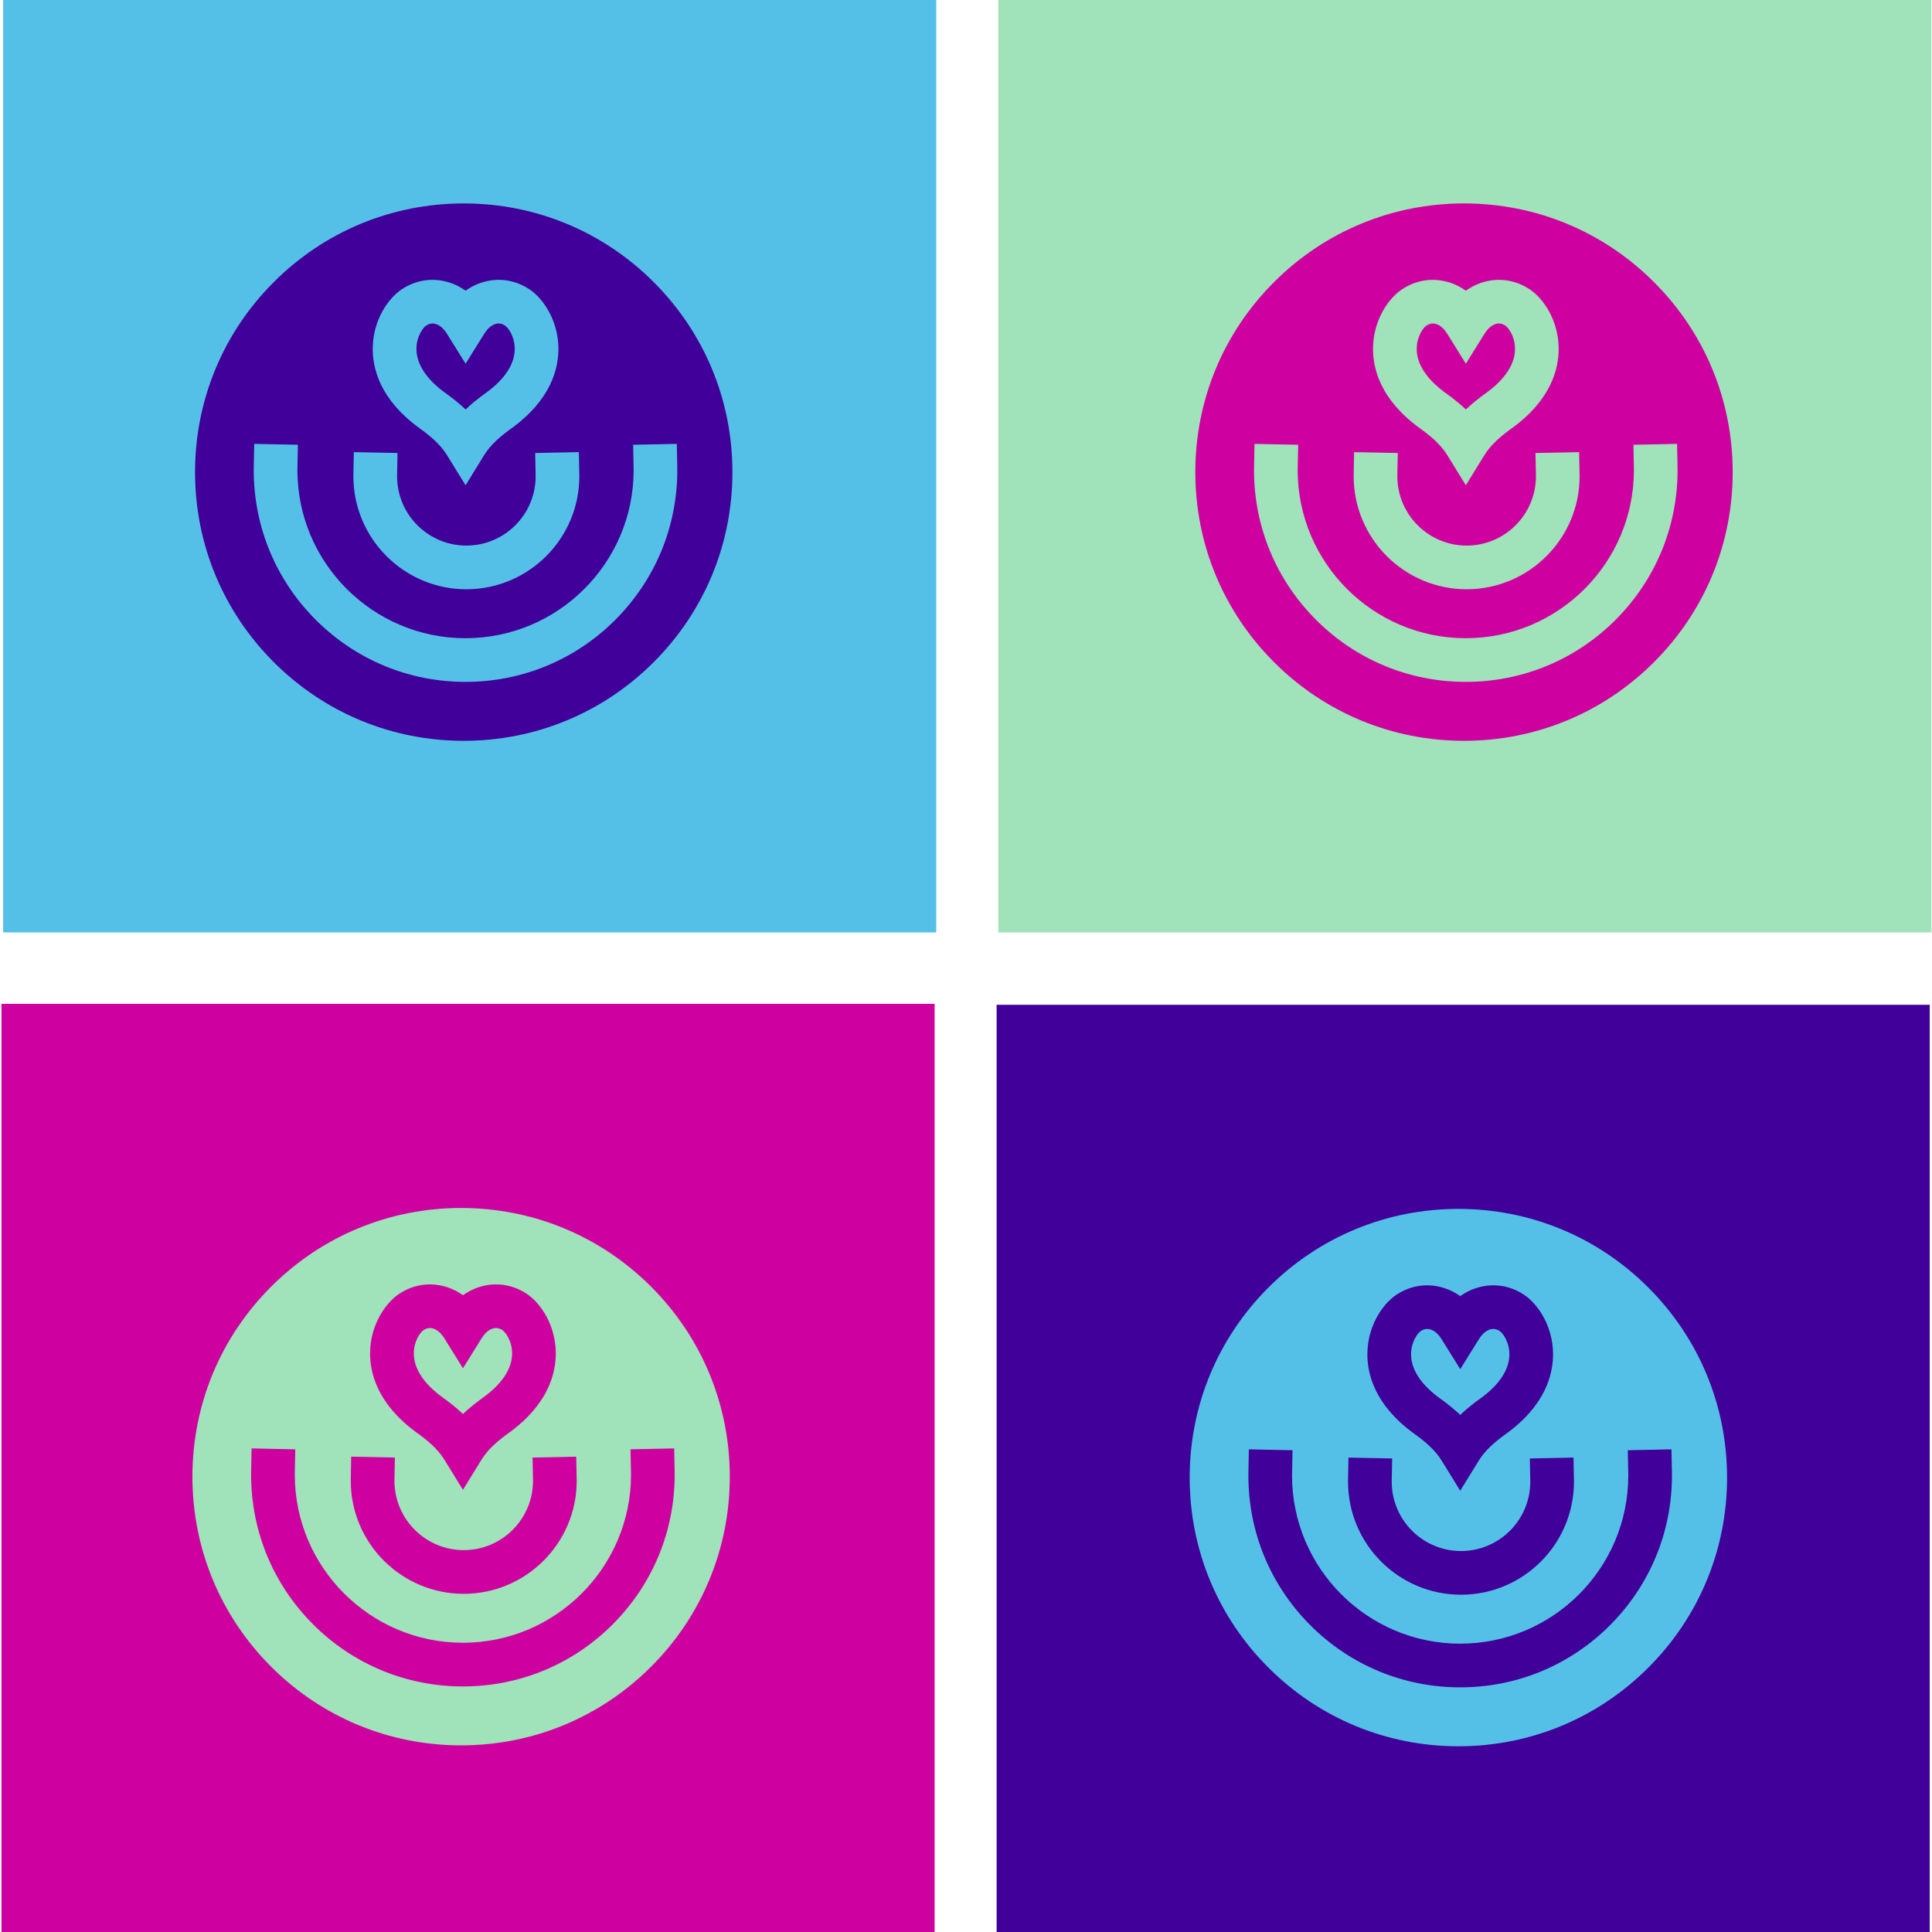 <?xml version="1.0" encoding="UTF-8"?>
<svg id="Layer_1" data-name="Layer 1" xmlns="http://www.w3.org/2000/svg" viewBox="0 0 1080 1080">
  <g>
    <rect x="1.76" y="-.38" width="521.61" height="521.61" style="fill: #54c0e8;"/>
    <g>
      <path d="m248.91,219.64c3.67,2.65,7.59,5.66,11.35,9.26,3.77-3.6,7.69-6.62,11.37-9.27,10.67-7.72,16.24-16.33,16.11-24.89-.11-6.84-3.72-11.58-5.37-12.7-4.37-2.95-8.17.28-9.63,1.84-.76.83-1.47,1.77-2.11,2.8l-10.36,16.63-10.36-16.63c-.68-1.09-1.36-2-2.03-2.71l-.06-.06c-1.02-1.1-3.24-3.06-6.01-3.06-1.14,0-2.37.33-3.65,1.2-1.63,1.1-5.26,5.85-5.37,12.7-.13,8.56,5.44,17.17,16.12,24.91Z" style="fill: #410099;"/>
      <path d="m365.44,157.71c-28.37-28.37-66.09-43.99-106.21-43.99s-77.84,15.62-106.21,43.99c-28.37,28.37-43.99,66.09-43.99,106.21s15.62,77.84,43.99,106.21c28.37,28.37,66.09,43.99,106.21,43.99s77.84-15.62,106.21-43.99c28.37-28.37,43.99-66.09,43.99-106.21s-15.62-77.84-43.99-106.21Zm-157.07,36.64c.24-15.11,8.26-27.23,16.1-32.55,11.1-7.5,24.99-7.01,35.79.68,10.8-7.69,24.69-8.18,35.78-.69h.01c7.85,5.32,15.87,17.45,16.1,32.56.18,11.77-4.22,29.14-26.22,45.07-5.39,3.89-11.41,8.7-15.28,14.98l-10.39,16.87-10.4-16.87c-3.86-6.27-9.88-11.09-15.26-14.96-22.02-15.94-26.42-33.31-26.24-45.08Zm-10.81,70.61l.23-12.21,24.42.47-.23,12.21c0,.27-.01.54-.01.82,0,21.35,17.37,38.73,38.73,38.73s38.73-17.37,38.73-38.73c0-.27,0-.53-.01-.8l-.25-12.21,24.41-.5.25,12.21c0,.43.02.87.02,1.3,0,34.82-28.33,63.15-63.15,63.15s-63.15-28.33-63.15-63.15c0-.43,0-.86.02-1.28Zm146.4,81.54c-22.36,22.36-52.1,34.68-83.72,34.68s-61.36-12.32-83.72-34.68c-22.36-22.36-34.68-52.1-34.68-83.72,0-.81.01-1.63.03-2.44l.25-12.21,24.41.5-.25,12.21c-.01.65-.03,1.29-.03,1.94,0,51.82,42.16,93.98,93.98,93.98s93.98-42.16,93.98-93.98c0-.65-.01-1.3-.03-1.94l-.25-12.21,24.41-.5.25,12.21c.02.81.03,1.62.03,2.44,0,31.63-12.32,61.36-34.68,83.72Z" style="fill: #410099;"/>
    </g>
  </g>
  <g>
    <rect x="558.06" y="-.38" width="521.61" height="521.61" style="fill: #a0e2ba;"/>
    <g>
      <path d="m808.07,219.64c3.67,2.65,7.59,5.66,11.35,9.26,3.77-3.6,7.69-6.62,11.37-9.27,10.67-7.72,16.24-16.33,16.11-24.89-.11-6.84-3.72-11.58-5.37-12.7-4.37-2.95-8.17.28-9.63,1.84-.76.83-1.47,1.77-2.11,2.8l-10.36,16.63-10.36-16.63c-.68-1.09-1.36-2-2.03-2.71l-.06-.06c-1.02-1.1-3.24-3.06-6.01-3.06-1.14,0-2.37.33-3.65,1.2-1.63,1.1-5.26,5.85-5.37,12.7-.13,8.56,5.44,17.17,16.12,24.91Z" style="fill: #ce009f;"/>
      <path d="m924.6,157.71c-28.37-28.37-66.09-43.99-106.21-43.99s-77.84,15.62-106.21,43.99c-28.37,28.37-43.99,66.09-43.99,106.21s15.62,77.84,43.99,106.21c28.37,28.37,66.09,43.99,106.21,43.99s77.84-15.62,106.21-43.99c28.37-28.37,43.99-66.09,43.99-106.21s-15.62-77.84-43.99-106.21Zm-157.07,36.64c.24-15.11,8.26-27.23,16.1-32.55,11.1-7.5,24.99-7.01,35.79.68,10.8-7.69,24.69-8.18,35.78-.69h.01c7.85,5.32,15.87,17.45,16.1,32.56.18,11.77-4.22,29.14-26.22,45.07-5.39,3.89-11.41,8.7-15.28,14.98l-10.39,16.87-10.4-16.87c-3.86-6.27-9.88-11.09-15.26-14.96-22.02-15.94-26.42-33.31-26.24-45.08Zm-10.81,70.61l.23-12.21,24.42.47-.23,12.21c0,.27-.01.54-.01.82,0,21.35,17.37,38.73,38.73,38.73s38.73-17.37,38.73-38.73c0-.27,0-.53-.01-.8l-.25-12.21,24.41-.5.25,12.21c0,.43.02.87.02,1.3,0,34.82-28.33,63.15-63.15,63.15s-63.15-28.33-63.15-63.15c0-.43,0-.86.02-1.28Zm146.4,81.54c-22.36,22.36-52.1,34.68-83.72,34.68s-61.36-12.32-83.72-34.68c-22.36-22.36-34.68-52.1-34.68-83.72,0-.81.01-1.63.03-2.44l.25-12.21,24.41.5-.25,12.21c-.01.65-.03,1.29-.03,1.94,0,51.82,42.16,93.98,93.98,93.98s93.98-42.16,93.98-93.98c0-.65-.01-1.3-.03-1.94l-.25-12.21,24.41-.5.25,12.21c.02.81.03,1.62.03,2.44,0,31.63-12.32,61.36-34.68,83.72Z" style="fill: #ce009f;"/>
    </g>
  </g>
  <g>
    <rect x=".83" y="561.16" width="521.61" height="521.61" style="fill: #ce009f;"/>
    <g>
      <path d="m247.44,781.18c3.67,2.65,7.59,5.66,11.35,9.26,3.77-3.6,7.69-6.62,11.37-9.27,10.67-7.72,16.24-16.33,16.11-24.89-.11-6.84-3.72-11.58-5.37-12.7-4.37-2.95-8.17.28-9.63,1.84-.76.83-1.47,1.77-2.11,2.8l-10.36,16.63-10.36-16.63c-.68-1.09-1.36-2-2.03-2.71l-.06-.06c-1.02-1.1-3.24-3.06-6.01-3.06-1.14,0-2.37.33-3.65,1.2-1.63,1.1-5.26,5.85-5.37,12.7-.13,8.56,5.44,17.17,16.12,24.91Z" style="fill: #a0e2ba;"/>
      <path d="m363.97,719.26c-28.37-28.37-66.09-43.99-106.21-43.99s-77.84,15.62-106.21,43.99c-28.37,28.37-43.99,66.09-43.99,106.21s15.62,77.84,43.99,106.21c28.37,28.37,66.09,43.99,106.21,43.99s77.84-15.62,106.21-43.99c28.37-28.37,43.99-66.09,43.99-106.21s-15.62-77.84-43.99-106.21Zm-157.07,36.64c.24-15.11,8.26-27.23,16.1-32.55,11.1-7.5,24.99-7.01,35.79.68,10.8-7.69,24.69-8.18,35.78-.69h.01c7.85,5.32,15.87,17.45,16.1,32.56.18,11.77-4.22,29.14-26.22,45.07-5.39,3.89-11.41,8.7-15.28,14.98l-10.39,16.87-10.4-16.87c-3.86-6.27-9.88-11.09-15.26-14.96-22.02-15.94-26.42-33.31-26.24-45.08Zm-10.81,70.61l.23-12.21,24.42.47-.23,12.21c0,.27-.01.54-.01.82,0,21.35,17.37,38.73,38.73,38.73s38.73-17.37,38.73-38.73c0-.27,0-.53-.01-.8l-.25-12.21,24.41-.5.25,12.21c0,.43.02.87.02,1.3,0,34.82-28.33,63.15-63.15,63.15s-63.15-28.33-63.15-63.15c0-.43,0-.86.02-1.28Zm146.4,81.54c-22.36,22.36-52.1,34.68-83.72,34.68s-61.36-12.32-83.72-34.68c-22.36-22.36-34.68-52.1-34.68-83.72,0-.81.01-1.63.03-2.44l.25-12.21,24.41.5-.25,12.21c-.01.65-.03,1.29-.03,1.94,0,51.82,42.16,93.98,93.98,93.98s93.98-42.16,93.98-93.98c0-.65-.01-1.3-.03-1.94l-.25-12.21,24.41-.5.25,12.21c.02.81.03,1.62.03,2.44,0,31.63-12.32,61.36-34.68,83.72Z" style="fill: #a0e2ba;"/>
    </g>
  </g>
  <g>
    <rect x="557.12" y="561.68" width="521.61" height="521.61" style="fill: #410099;"/>
    <g>
      <path d="m804.92,781.69c3.67,2.65,7.59,5.66,11.35,9.26,3.77-3.6,7.69-6.62,11.37-9.27,10.67-7.72,16.24-16.33,16.11-24.89-.11-6.84-3.72-11.58-5.37-12.7-4.37-2.95-8.17.28-9.63,1.84-.76.83-1.47,1.77-2.11,2.8l-10.36,16.63-10.36-16.63c-.68-1.09-1.36-2-2.03-2.71l-.06-.06c-1.02-1.1-3.24-3.06-6.01-3.06-1.14,0-2.37.33-3.65,1.2-1.63,1.1-5.26,5.85-5.37,12.7-.13,8.56,5.44,17.17,16.12,24.91Z" style="fill: #54c0e8;"/>
      <path d="m921.45,719.77c-28.37-28.37-66.09-43.99-106.21-43.99s-77.84,15.62-106.21,43.99c-28.37,28.37-43.99,66.09-43.99,106.21s15.62,77.84,43.99,106.21c28.37,28.37,66.09,43.99,106.21,43.99s77.84-15.62,106.21-43.99c28.37-28.37,43.99-66.09,43.99-106.21s-15.62-77.84-43.99-106.21Zm-157.07,36.64c.24-15.11,8.26-27.23,16.1-32.55,11.1-7.5,24.99-7.01,35.79.68,10.8-7.69,24.69-8.18,35.78-.69h.01c7.85,5.32,15.87,17.45,16.1,32.56.18,11.77-4.22,29.14-26.22,45.07-5.39,3.89-11.41,8.7-15.28,14.98l-10.39,16.87-10.4-16.87c-3.86-6.27-9.88-11.09-15.26-14.96-22.02-15.94-26.42-33.31-26.24-45.08Zm-10.81,70.61l.23-12.21,24.42.47-.23,12.21c0,.27-.01.54-.01.82,0,21.35,17.37,38.73,38.73,38.73s38.73-17.37,38.73-38.73c0-.27,0-.53-.01-.8l-.25-12.21,24.41-.5.25,12.21c0,.43.02.87.02,1.3,0,34.82-28.33,63.15-63.15,63.15s-63.15-28.33-63.15-63.15c0-.43,0-.86.02-1.28Zm146.4,81.54c-22.36,22.36-52.1,34.68-83.72,34.68s-61.36-12.32-83.72-34.68c-22.36-22.36-34.68-52.1-34.68-83.72,0-.81.01-1.63.03-2.44l.25-12.21,24.41.5-.25,12.21c-.01.65-.03,1.29-.03,1.94,0,51.82,42.16,93.98,93.98,93.98s93.98-42.16,93.98-93.98c0-.65-.01-1.3-.03-1.94l-.25-12.21,24.41-.5.25,12.21c.02.81.03,1.62.03,2.44,0,31.63-12.32,61.36-34.68,83.72Z" style="fill: #54c0e8;"/>
    </g>
  </g>
</svg>